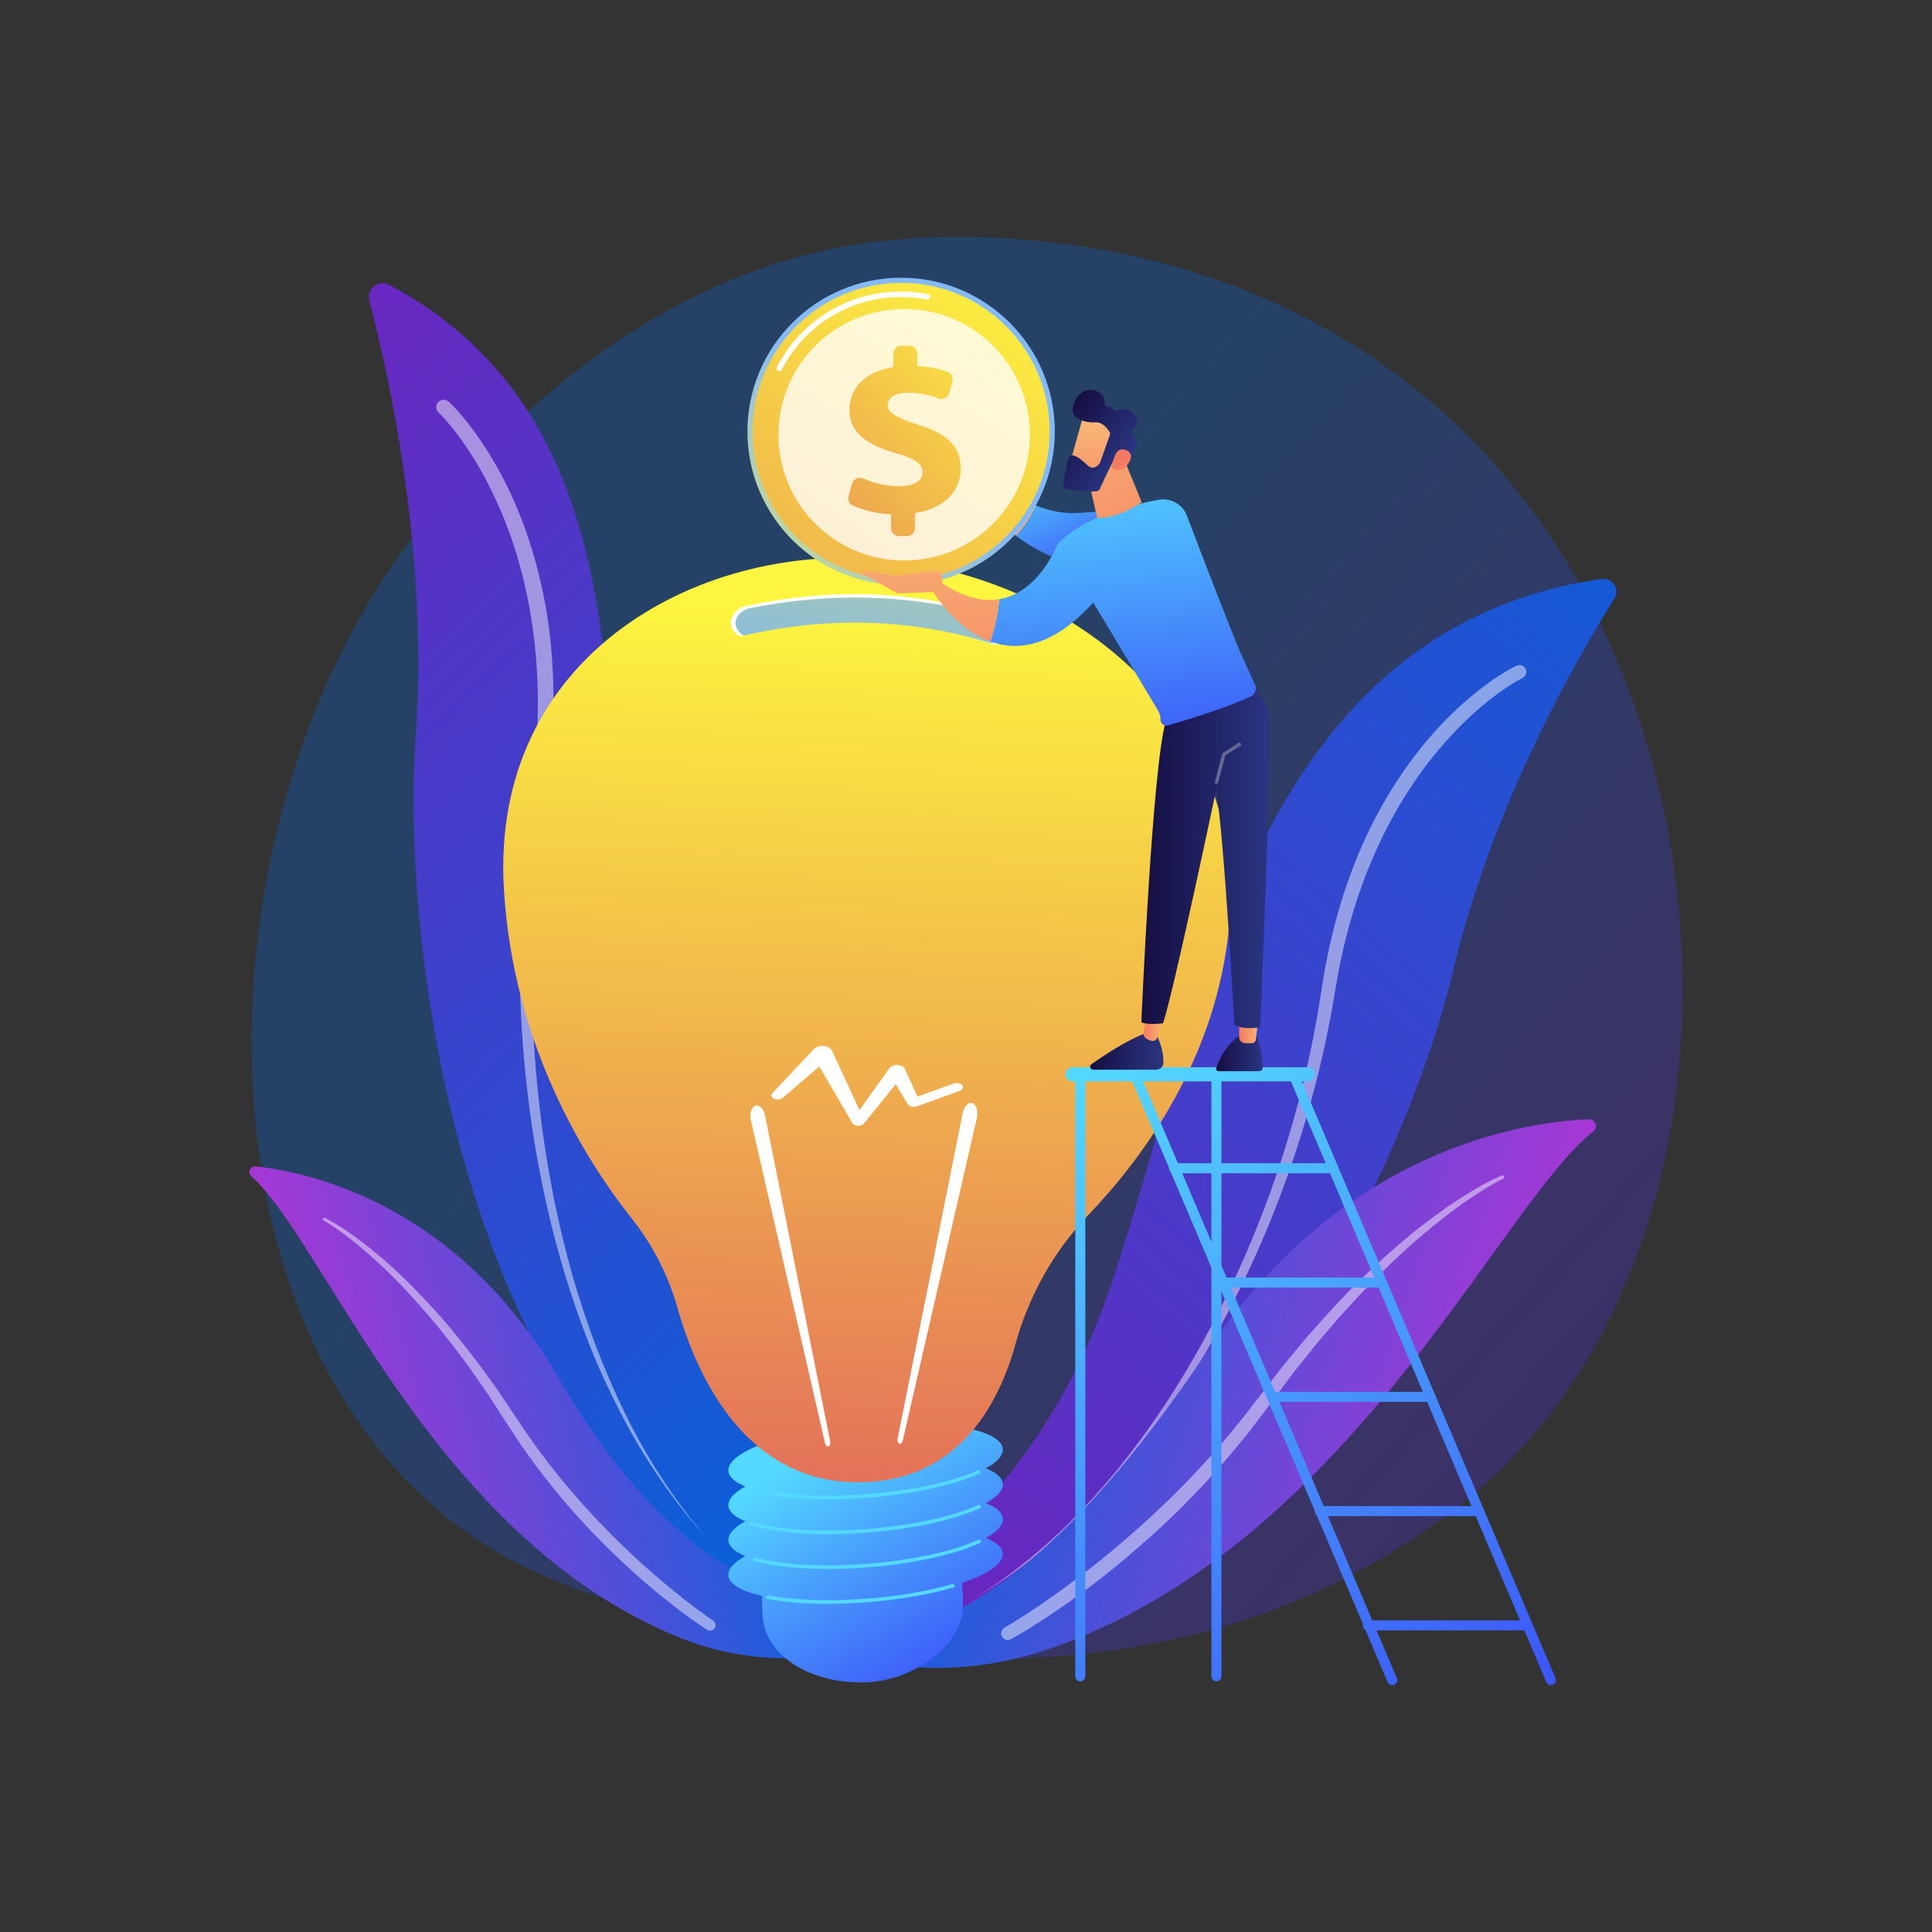 <?xml version="1.0" encoding="utf-8"?>
<!-- Generator: Adobe Illustrator 27.5.0, SVG Export Plug-In . SVG Version: 6.00 Build 0)  -->
<svg version="1.1" xmlns="http://www.w3.org/2000/svg" xmlns:xlink="http://www.w3.org/1999/xlink" x="0px" y="0px"
	viewBox="0 0 3710 3710" style="enable-background:new 0 0 3710 3710;" xml:space="preserve">
	<rect x="0" y="0" width="3710" height="3710" fill="#333333" stroke="none"/>
	<g id="Illustration">
		<g>
			<linearGradient id="SVGID_1_" gradientUnits="userSpaceOnUse" x1="3608.608" y1="3463.118" x2="1483.512"
				y2="1556.781">
				<stop offset="0" style="stop-color:#7a0dda" />
				<stop offset="1" style="stop-color:#0364db" />
			</linearGradient>
			<path style="opacity:0.3;fill:url(#SVGID_1_);" d="M2900.447,2803.264c-71.528,73.729-135.529,117.069-184.53,149.788
			c-477.9,319.098-1024.192,227.126-1193.092,195.691c-272.499-50.718-502.526-86.497-700.161-265.052
			c-449.085-405.731-427.243-1252.115-84.087-1776.413c40.688-62.167,383.324-570.06,930.799-641.626
			c13.391-1.75,23.381-2.747,32.132-3.674c84.693-8.967,609.519-56.293,1037.463,302.238
			c61.258,51.322,159.84,143.893,251.257,285.08C3324.491,1565.539,3325.55,2365.085,2900.447,2803.264z" />
			<g>

				<linearGradient id="SVGID_00000024695390701455376420000016432812306904476808_" gradientUnits="userSpaceOnUse"
					x1="1987.552" y1="2722.552" x2="9.655" y2="670.944">
					<stop offset="0" style="stop-color:#0364db" />
					<stop offset="1" style="stop-color:#7A1DBC" />
				</linearGradient>
				<path style="fill:url(#SVGID_00000024695390701455376420000016432812306904476808_);" d="M1696.863,3153.082
				c0,0-244.094-282.649-436.184-883.563c-179.427-561.299,99.523-1394.895-513.023-1722.465
				c-20.631-11.033-44.543,7.877-38.546,30.491c35.453,133.7,114.543,480.855,89.166,836.565
				C765.881,1868.17,915.664,2975.491,1696.863,3153.082z" />
				<path style="opacity:0.47;fill:#FFFFFF;" d="M861.201,771.121l2.286,2.034l1.817,1.739c1.215,1.151,2.356,2.289,3.447,3.415
				c2.258,2.257,4.389,4.539,6.514,6.823c4.232,4.583,8.344,9.208,12.308,13.932c4.05,4.672,7.824,9.51,11.7,14.294
				c3.683,4.904,7.528,9.709,11.073,14.703c14.46,19.8,27.714,40.382,39.943,61.526c24.524,42.265,44.452,87.021,60.593,132.979
				c15.986,46.028,28.226,93.291,36.787,141.16c8.575,47.88,13.098,96.386,14.558,144.869c1.421,48.5-0.412,97.005-4.84,145.203
				l-3.792,36.098l-4.999,35.93c-1.633,12.086-3.45,23.592-5.168,35.418c-1.783,11.746-3.509,23.5-4.866,35.308
				c-12.15,94.286-17.607,189.506-17.168,284.704l0.383,35.706l1.136,35.694c0.284,11.904,0.958,23.788,1.628,35.676
				c0.727,11.882,1.12,23.79,2.12,35.654c3.189,47.528,8.303,94.906,14.444,142.15c6.336,47.224,14.316,94.218,23.61,140.969
				c9.625,46.68,20.89,93.019,33.695,138.949c13.107,45.841,28.031,91.159,44.722,135.84c16.843,44.623,35.806,88.446,56.76,131.322
				c20.871,42.926,44.461,84.546,70.502,124.59c26.034,40.049,54.601,78.518,86.032,114.626
				c-32.327-35.302-61.915-73.109-89.037-112.618c-27.131-39.509-51.879-80.715-73.939-123.324
				c-22.111-42.572-42.456-86.127-60.176-130.76c-17.679-44.639-33.601-89.98-47.706-135.898
				c-13.802-46.005-26.067-92.475-36.688-139.339c-10.273-46.932-19.302-94.156-26.548-141.676
				c-6.898-47.56-12.76-95.296-16.687-143.22c-1.185-11.964-1.761-23.972-2.671-35.96c-0.852-11.99-1.709-23.984-2.174-35.998
				l-1.677-36.03l-0.919-36.06c-1.861-96.174,2.231-192.551,13.135-288.287c1.201-11.986,2.773-23.928,4.405-35.864l4.732-35.676
				l4.617-35.2l3.427-35.316c3.953-47.124,5.363-94.426,3.612-141.582c-3.568-94.255-19.619-188.044-50.374-276.878
				c-7.874-22.121-16.292-44.067-26.081-65.391c-9.623-21.388-19.961-42.471-31.574-62.817
				c-11.526-20.389-24.025-40.215-37.601-59.196c-6.792-9.483-13.844-18.766-21.185-27.726c-3.646-4.507-7.412-8.888-11.221-13.161
				c-1.913-2.129-3.827-4.254-5.768-6.258c-0.971-1.041-1.931-2.031-2.873-2.952l-1.397-1.391l-1.037-0.98l-0.945-0.893
				c-5.682-5.365-5.938-14.321-0.573-20.004C846.771,766.406,855.507,766.067,861.201,771.121z" />
			</g>
			<g>

				<linearGradient id="SVGID_00000109727797215584707980000018290632676446951085_" gradientUnits="userSpaceOnUse"
					x1="745.282" y1="2832.328" x2="1669.23" y2="2832.328"
					gradientTransform="matrix(0.968 -0.251 0.251 0.968 -807.05 263.845)">
					<stop offset="0" style="stop-color:#A737D5" />
					<stop offset="1" style="stop-color:#0364db" />
				</linearGradient>
				<path style="fill:url(#SVGID_00000109727797215584707980000018290632676446951085_);" d="M482.584,2258.765
				c-7.917-7.006-2.017-20.083,8.494-18.946c106.731,11.545,389.367,74.007,583.553,409.259
				c243.636,420.624,472.116,401.624,594.467,511.055c0,0-167.589,63.151-361.48-14.381
				C831.569,2955.393,623.354,2383.333,482.584,2258.765z" />
				<path style="opacity:0.47;fill:#FFFFFF;" d="M624.026,2338.567c20.496,10.493,39.352,23.067,57.711,36.49l6.917,4.979l6.742,5.2
				l13.492,10.407c8.791,7.18,17.546,14.418,26.245,21.723c34.384,29.708,66.386,62.037,96.955,95.598
				c30.933,33.3,58.833,69.176,86.552,105.125l19.949,27.583l9.977,13.797l4.989,6.9l4.749,7.059l37.913,56.362
				c49.237,74.749,106.221,144.367,169.116,208.153c31.273,32.06,63.976,62.762,98.084,91.802
				c8.45,7.348,17.139,14.409,25.698,21.632c8.663,7.087,17.434,14.044,26.205,20.993c8.882,6.793,17.712,13.673,26.744,20.234
				c8.906,6.677,18.122,13.203,27.091,19.292l0.257,0.174c4.821,3.273,6.077,9.834,2.804,14.656
				c-3.227,4.755-9.663,6.035-14.464,2.931c-19.515-12.636-37.768-25.913-55.972-39.708c-9.001-6.966-17.998-13.938-26.885-21.042
				c-8.777-7.233-17.69-14.314-26.357-21.679c-34.768-29.354-67.951-60.543-99.782-93.042
				c-16.137-16.042-31.351-32.976-46.655-49.808c-7.564-8.497-14.787-17.298-22.195-25.933l-11.045-13.009
				c-3.697-4.323-7.091-8.902-10.65-13.34l-21.117-26.824c-6.951-9.008-13.434-18.378-20.172-27.548l-10.014-13.827
				c-1.649-2.319-3.382-4.577-4.961-6.944l-4.707-7.126l-18.822-28.499c-6.356-9.529-12.34-18.929-18.436-28.371l-18.242-28.315
				l-4.562-7.08l-4.797-6.915l-9.596-13.833l-19.195-27.676l-20.107-27.002c-6.746-8.969-13.285-18.108-20.437-26.754
				l-21.051-26.273c-3.447-4.435-7.107-8.684-10.747-12.952l-10.905-12.82c-29.183-34.082-59.842-67.005-92.893-97.383
				c-8.285-7.556-16.635-15.055-25.03-22.507l-12.892-10.814l-6.45-5.411l-6.618-5.188c-4.435-3.428-8.792-6.977-13.296-10.313
				l-13.587-9.912c-9.191-6.324-18.488-12.835-28.089-18.184l-0.126-0.07c-1.365-0.761-1.855-2.483-1.094-3.848
				C621.009,2338.374,622.677,2337.878,624.026,2338.567z" />
			</g>
			<g>

				<linearGradient id="SVGID_00000083089971764383958130000014970060222587595427_" gradientUnits="userSpaceOnUse"
					x1="3511.64" y1="848.109" x2="1421.216" y2="3268.001">
					<stop offset="0" style="stop-color:#0364db" />
					<stop offset="1" style="stop-color:#7A1DBC" />
				</linearGradient>
				<path style="fill:url(#SVGID_00000083089971764383958130000014970060222587595427_);" d="M1517.714,3150.44
				c0,0,434.278-146.849,614.153-677.935c174.833-516.203,265.806-1260.514,942.704-1360.719
				c21.404-3.169,37.147,19.242,25.615,37.55c-68.181,108.246-233.769,392.884-309.497,713.893
				C2694.023,2272.996,2256.323,3209.18,1517.714,3150.44z" />
				<path style="opacity:0.47;fill:#FFFFFF;" d="M2922.567,1302.479l-1.186,0.578l-1.617,0.843c-1.085,0.553-2.206,1.163-3.351,1.813
				c-2.267,1.234-4.542,2.581-6.818,3.934c-4.541,2.721-9.074,5.55-13.536,8.523c-8.953,5.885-17.74,12.133-26.351,18.631
				c-17.22,13.01-33.724,27.064-49.523,41.883c-15.864,14.758-30.806,30.516-45.201,46.742
				c-14.524,16.124-28.009,33.175-41.063,50.531c-51.656,69.935-91.699,148.301-120.851,230.522
				c-14.555,41.145-26.36,83.291-35.87,125.98l-6.717,32.121l-5.635,32.348l-5.665,32.798c-1.853,10.987-3.759,21.964-6.005,32.875
				c-16.785,87.521-39.76,173.728-67.935,258.112l-10.76,31.581l-11.42,31.343c-3.725,10.477-7.79,20.828-11.85,31.178
				c-4.11,10.331-7.931,20.773-12.278,31.008c-16.687,41.222-35.031,81.744-54.24,121.825
				c-19.506,39.95-40.504,79.148-62.52,117.744c-22.304,38.439-45.951,76.078-70.826,112.883
				c-25.119,36.644-51.683,72.278-79.603,106.805c-27.956,34.512-57.931,67.35-89.195,98.832
				c-31.229,31.527-64.443,61.074-99.292,88.467c-34.842,27.395-71.392,52.607-109.667,74.852
				c37.706-23.203,73.537-49.282,107.567-77.452c34.036-28.167,66.342-58.4,96.608-90.536
				c30.326-32.067,59.155-65.522,86.334-100.268c27.061-34.837,52.737-70.725,76.954-107.578
				c23.974-37.012,46.702-74.81,68.076-113.364c21.102-38.704,41.111-77.988,59.732-117.927
				c18.454-40.011,36.039-80.425,51.966-121.501c4.156-10.196,7.788-20.601,11.708-30.889c3.87-10.309,7.745-20.614,11.279-31.045
				l10.849-31.195l10.189-31.415c26.651-83.918,48.102-169.48,63.387-256.065c2.059-10.797,3.779-21.649,5.445-32.509
				c1.746-10.913,3.316-21.571,5.209-32.692l5.5-33.095l6.611-32.912c9.388-43.77,21.151-87.095,35.785-129.518
				c14.664-42.396,32.038-83.966,52.817-123.866c20.763-39.899,44.607-78.244,71.417-114.466
				c26.928-36.117,56.866-70.128,90.175-100.672c16.629-15.292,34.007-29.804,52.234-43.294c4.507-3.431,9.227-6.612,13.831-9.925
				c4.741-3.153,9.408-6.384,14.271-9.39c4.803-3.077,9.709-6.026,14.709-8.904c2.506-1.429,5.017-2.856,7.633-4.225
				c1.273-0.693,2.594-1.382,3.985-2.064l2.083-1.035l2.58-1.165c6.587-2.974,14.339-0.044,17.313,6.543
				c2.917,6.462,0.155,14.044-6.17,17.137L2922.567,1302.479z" />
			</g>
			<g>

				<linearGradient id="SVGID_00000052088373384902552790000014614132551894174624_" gradientUnits="userSpaceOnUse"
					x1="-1221.186" y1="2234.508" x2="-111.026" y2="2234.508"
					gradientTransform="matrix(-0.949 -0.314 -0.314 0.949 2386.98 326.807)">
					<stop offset="0" style="stop-color:#A737D5" />
					<stop offset="1" style="stop-color:#0364db" />
				</linearGradient>
				<path style="fill:url(#SVGID_00000052088373384902552790000014614132551894174624_);" d="M3059.694,2172.67
				c10.047-7.775,4.006-23.921-8.687-23.389c-128.89,5.404-472.725,57.952-732.074,444.586
				c-325.391,485.09-555.071,566.328-753.209,565.784c0,0,195.956,88.972,434.573,11.337
				C2586.16,2980.376,2881.052,2310.905,3059.694,2172.67z" />
				<path style="opacity:0.47;fill:#FFFFFF;" d="M2886.431,2263.442c-11.934,5.653-23.597,12.726-35.117,19.581l-17.076,10.812
				c-5.664,3.642-11.169,7.553-16.758,11.313l-8.346,5.697l-8.161,5.979l-16.313,11.948c-10.655,8.272-21.26,16.603-31.792,25.009
				c-42.032,33.812-81.397,70.865-119.084,109.422l-14.09,14.511c-4.702,4.83-9.426,9.635-13.91,14.679l-27.319,29.839
				c-9.259,9.801-17.822,20.245-26.62,30.464l-26.245,30.787l-25.204,31.667l-12.6,15.828l-6.299,7.912l-6.03,8.128l-24.111,32.508
				c-8.056,10.839-15.975,21.638-24.349,32.561l-24.822,32.684l-6.208,8.172c-2.081,2.715-4.337,5.286-6.498,7.935l-13.101,15.787
				c-8.804,10.463-17.318,21.186-26.365,31.438l-27.441,30.495c-4.619,5.039-9.05,10.259-13.825,15.152l-14.272,14.726
				c-9.565,9.767-18.922,19.749-28.664,29.339c-19.682,18.975-39.263,38.076-59.881,56.035
				c-40.738,36.452-82.991,71.226-127.001,103.672c-10.975,8.147-22.221,15.932-33.317,23.912
				c-11.218,7.816-22.558,15.465-33.901,23.103c-22.917,15.104-45.854,29.579-70.253,43.189c-6.115,3.41-13.838,1.218-17.249-4.898
				c-3.364-6.03-1.278-13.624,4.644-17.103l0.335-0.197c11.236-6.592,22.802-13.688,34.009-20.991
				c11.348-7.152,22.48-14.702,33.667-22.148c11.066-7.638,22.132-15.286,33.081-23.1c10.834-7.982,21.811-15.762,32.524-23.907
				c43.193-32.121,84.834-66.352,124.867-102.32c80.458-71.509,154.289-150.481,219.238-236.216l49.917-64.584l6.252-8.089
				l6.527-7.878l13.053-15.755l26.102-31.497c36.079-40.915,72.37-81.725,112.093-119.208
				c39.307-37.826,80.236-74.059,123.813-106.962c11.009-8.073,22.079-16.059,33.187-23.971l17-11.413l8.496-5.703l8.688-5.424
				c23.076-14.642,46.679-28.229,72.085-39.191c1.724-0.744,3.724,0.05,4.467,1.775c0.727,1.685-0.016,3.635-1.66,4.415
				L2886.431,2263.442z" />
			</g>
			<g>

				<linearGradient id="SVGID_00000016043669880008276080000013687512812423501247_" gradientUnits="userSpaceOnUse"
					x1="1490.702" y1="2799.29" x2="1816.143" y2="3328.756">
					<stop offset="0" style="stop-color:#53D8FF" />
					<stop offset="1" style="stop-color:#3840F7" />
				</linearGradient>
				<path style="fill:url(#SVGID_00000016043669880008276080000013687512812423501247_);" d="M1849.051,3085.57
				c-1.024,70.314-91.276,145.245-195.552,145.245c-104.276,0-183.117-54.956-188.809-125.047
				c-13.575-167.188,84.532-165.444,188.809-165.444C1757.776,2940.324,1851.583,2911.788,1849.051,3085.57z" />

				<linearGradient id="SVGID_00000063605521781750978270000010128100012996029070_" gradientUnits="userSpaceOnUse"
					x1="1538.242" y1="2802.518" x2="1841.153" y2="3295.331">
					<stop offset="0" style="stop-color:#53D8FF" />
					<stop offset="1" style="stop-color:#3840F7" />
				</linearGradient>
				<path style="fill:url(#SVGID_00000063605521781750978270000010128100012996029070_);" d="M1925.698,2982.938
				c3.067,38.038-112.42,78.385-257.948,90.118c-145.527,11.733-265.987-9.59-269.054-47.628
				c-3.067-38.037,112.421-78.385,257.948-90.118C1802.171,2923.577,1922.631,2944.9,1925.698,2982.938z" />

				<linearGradient id="SVGID_00000161624530745572622380000015627372675092203947_" gradientUnits="userSpaceOnUse"
					x1="1568.076" y1="2784.18" x2="1870.987" y2="3276.994">
					<stop offset="0" style="stop-color:#53D8FF" />
					<stop offset="1" style="stop-color:#3840F7" />
				</linearGradient>
				<path style="fill:url(#SVGID_00000161624530745572622380000015627372675092203947_);" d="M1925.698,2916.063
				c3.067,38.038-112.42,78.385-257.948,90.118c-145.527,11.734-265.987-9.59-269.054-47.627
				c-3.067-38.038,112.421-78.385,257.948-90.118C1802.171,2856.701,1922.631,2878.025,1925.698,2916.063z" />

				<linearGradient id="SVGID_00000124159725908811846140000006777337726635516574_" gradientUnits="userSpaceOnUse"
					x1="1597.91" y1="2765.843" x2="1900.822" y2="3258.656">
					<stop offset="0" style="stop-color:#53D8FF" />
					<stop offset="1" style="stop-color:#3840F7" />
				</linearGradient>
				<path style="fill:url(#SVGID_00000124159725908811846140000006777337726635516574_);" d="M1925.698,2849.187
				c3.067,38.038-112.42,78.385-257.948,90.118c-145.527,11.733-265.987-9.59-269.054-47.628
				c-3.067-38.037,112.421-78.385,257.948-90.118C1802.171,2789.826,1922.631,2811.15,1925.698,2849.187z" />

				<linearGradient id="SVGID_00000072978910034436851910000009586798910479179650_" gradientUnits="userSpaceOnUse"
					x1="1627.744" y1="2747.505" x2="1930.656" y2="3240.318">
					<stop offset="0" style="stop-color:#53D8FF" />
					<stop offset="1" style="stop-color:#3840F7" />
				</linearGradient>
				<path style="fill:url(#SVGID_00000072978910034436851910000009586798910479179650_);" d="M1925.698,2782.312
				c3.067,38.038-112.42,78.385-257.948,90.118c-145.527,11.734-265.987-9.59-269.054-47.627
				c-3.067-38.038,112.421-78.385,257.948-90.118C1802.171,2722.951,1922.631,2744.275,1925.698,2782.312z" />
				<g>

					<linearGradient id="SVGID_00000040540544749899288030000008026124656355957658_" gradientUnits="userSpaceOnUse"
						x1="1636.414" y1="3113.232" x2="1408.066" y2="3945.073">
						<stop offset="0" style="stop-color:#53D8FF" />
						<stop offset="1" style="stop-color:#3840F7" />
					</linearGradient>
					<path style="fill:url(#SVGID_00000040540544749899288030000008026124656355957658_);" d="M1589.305,3079.804
					c-43.22,0-82.767-3.179-115.442-9.438c-1.896-0.362-3.138-2.193-2.775-4.089c0.362-1.894,2.184-3.138,4.089-2.775
					c51.128,9.789,119.418,11.946,192.29,6.071c59.629-4.809,115.394-14.426,161.266-27.815c1.857-0.541,3.794,0.522,4.335,2.376
					c0.541,1.853-0.522,3.793-2.375,4.334c-46.321,13.518-102.569,23.225-162.662,28.07
					C1640.963,3078.722,1614.51,3079.804,1589.305,3079.804z" />

					<linearGradient id="SVGID_00000106870161630552161530000009193934567645989542_" gradientUnits="userSpaceOnUse"
						x1="1627.963" y1="3110.911" x2="1399.616" y2="3942.75">
						<stop offset="0" style="stop-color:#53D8FF" />
						<stop offset="1" style="stop-color:#3840F7" />
					</linearGradient>
					<path style="fill:url(#SVGID_00000106870161630552161530000009193934567645989542_);" d="M1590.031,3012.868
					c-56.154,0-106.337-5.282-141.734-15.361c-1.857-0.529-2.932-2.462-2.405-4.319c0.531-1.857,2.456-2.93,4.319-2.405
					c50.439,14.363,131.655,18.815,217.256,11.916c84.675-6.828,163.645-24.01,211.245-45.964c1.754-0.805,3.83-0.042,4.639,1.71
					c0.807,1.753,0.043,3.83-1.71,4.638c-48.307,22.278-128.163,39.692-213.611,46.582
					C1641.365,3011.815,1615.101,3012.868,1590.031,3012.868z" />

					<linearGradient id="SVGID_00000083801319741693952960000008690463017724868272_" gradientUnits="userSpaceOnUse"
						x1="1606.734" y1="3105.084" x2="1378.387" y2="3936.924">
						<stop offset="0" style="stop-color:#53D8FF" />
						<stop offset="1" style="stop-color:#3840F7" />
					</linearGradient>
					<path style="fill:url(#SVGID_00000083801319741693952960000008690463017724868272_);" d="M1589.312,2946.042
					c-60.631,0-113.689-6.204-149.4-17.979c-1.835-0.604-2.829-2.58-2.226-4.413c0.604-1.835,2.574-2.831,4.413-2.226
					c49.696,16.387,133.946,21.766,225.368,14.399c84.67-6.826,163.64-24.01,211.245-45.966c1.754-0.804,3.83-0.041,4.639,1.71
					c0.807,1.753,0.043,3.83-1.71,4.639c-48.312,22.28-128.168,39.696-213.611,46.583
					C1640.954,2944.974,1614.479,2946.042,1589.312,2946.042z" />

					<linearGradient id="SVGID_00000137118849463523817680000011993676039647639429_" gradientUnits="userSpaceOnUse"
						x1="1601.049" y1="3103.523" x2="1372.701" y2="3935.361">
						<stop offset="0" style="stop-color:#53D8FF" />
						<stop offset="1" style="stop-color:#3840F7" />
					</linearGradient>
					<path style="fill:url(#SVGID_00000137118849463523817680000011993676039647639429_);" d="M1589.78,2879.135
					c-48.095,0-91.839-3.887-125.847-11.444c-1.884-0.418-3.073-2.285-2.653-4.169c0.418-1.886,2.292-3.075,4.169-2.654
					c51.138,11.363,124.774,14.307,202.02,8.079c83.916-6.767,162.482-23.763,210.167-45.469c1.755-0.804,3.828-0.024,4.628,1.734
					c0.801,1.756,0.024,3.828-1.734,4.628c-48.38,22.024-127.82,39.247-212.498,46.073
					C1641.275,2878.071,1614.93,2879.135,1589.78,2879.135z" />
				</g>

				<linearGradient id="SVGID_00000125577608575239356080000012269414617426861733_" gradientUnits="userSpaceOnUse"
					x1="1682.624" y1="1163.006" x2="1602.088" y2="3538.814">
					<stop offset="0" style="stop-color:#FDF53F" />
					<stop offset="1" style="stop-color:#D93C65" />
				</linearGradient>
				<path style="fill:url(#SVGID_00000125577608575239356080000012269414617426861733_);" d="M1301.02,2511.612
				c-17.675-62.603-47.697-121.108-88.13-172.066c-86.635-109.187-227.968-331.24-245.364-634.302
				c-25.304-440.819,365.651-661.517,722.404-631.556c356.753,29.961,708.778,295.591,670.24,705.686
				c-23.712,252.332-164.946,443.731-270.102,553.648c-66.775,69.799-114.405,155.289-140.189,248.38
				c-31.558,113.939-106.658,255.93-285.164,264.586C1433.735,2857.188,1337.802,2641.888,1301.02,2511.612z" />
				<path style="fill:#FFFFFF;" d="M1723.719,2762.586l124.827-624.903c2.579-12.91,10.834-21.58,18.437-19.365
				c7.604,2.215,11.677,14.477,9.098,27.387c-0.068,0.344-0.161,0.769-0.237,1.107l-142.189,619.096
				c-1.069,4.656-4.141,7.596-6.861,6.567C1724.157,2771.478,1722.823,2767.094,1723.719,2762.586z" />
				<path style="fill:#FFFFFF;" d="M1594.143,2767.548l-124.827-624.902c-2.579-12.91-10.834-21.58-18.437-19.365
				c-7.604,2.215-11.677,14.477-9.098,27.387c0.068,0.344,0.161,0.769,0.237,1.107l142.189,619.096
				c1.07,4.656,4.141,7.596,6.861,6.567C1593.705,2776.44,1595.039,2772.056,1594.143,2767.548z" />
				<path style="fill:#FFFFFF;" d="M1847.651,2084.03c-3.17-3.924-10.506-5.39-16.386-3.275l-69.506,24.997l-24.126-52.912
				c-1.278-2.761-4.235-5.208-8.453-6.546c-7.995-2.536-17.558-0.268-21.358,5.067l-0.122,0.171l-57.162,80.22l-53.043-114.197
				l-0.088-0.189c-1.298-2.787-4.037-5.291-8.029-6.969c-8.895-3.737-20.645-1.956-26.245,3.979l-79.913,84.674
				c-3.25,3.47-2.132,8.12,2.816,10.686c5.281,2.739,12.89,2.102,16.993-1.422l70.362-60.411l63.349,108.634l0.049,0.083
				c1.016,1.739,2.926,3.255,5.58,4.211c5.944,2.143,13.366,0.664,16.578-3.302l61.135-75.509l23.009,38.191l0.203,0.339
				c0.167,0.274,0.357,0.545,0.572,0.811c3.167,3.92,10.497,5.386,16.372,3.272l82.504-29.672
				C1848.623,2092.848,1850.821,2087.953,1847.651,2084.03z" />
				<path style="fill:#FFFFFF;" d="M1405.429,1185.679c-4.494,11.403-1.707,22.464,9.864,33.11c2.373,2.184,5.719,3.008,8.852,2.242
				c161.516-39.476,324.641-35.996,483.403,16.468c3.875,1.28,8.113-0.013,10.674-3.19c12.785-15.859,10.767-32.456-2.833-49.629
				c-1.205-1.521-2.894-2.621-4.749-3.189c-159.439-48.747-318.863-52.135-478.28-17.939
				C1420.349,1166.128,1409.933,1174.25,1405.429,1185.679z" />

				<linearGradient id="SVGID_00000133530213643905623740000012296266825179385012_" gradientUnits="userSpaceOnUse"
					x1="1778.482" y1="464.773" x2="1630.802" y2="1431.398">
					<stop offset="0" style="stop-color:#FDF53F" />
					<stop offset="1" style="stop-color:#75b1fa" />
				</linearGradient>
				<path style="fill:url(#SVGID_00000133530213643905623740000012296266825179385012_);" d="M1414.313,1187.76
				c-4.347,10.271-1.651,20.233,9.541,29.823c2.296,1.967,5.532,2.709,8.562,2.02c156.229-35.556,314.014-32.422,467.579,14.833
				c3.748,1.153,7.847-0.012,10.325-2.874c12.366-14.285,10.415-29.233-2.741-44.702c-1.165-1.37-2.799-2.361-4.594-2.872
				c-154.22-43.907-308.425-46.959-462.624-16.158C1428.744,1170.15,1418.669,1177.465,1414.313,1187.76z" />
			</g>
			<g>
				<g>

					<linearGradient id="SVGID_00000158722851645781544050000007811395899903550127_" gradientUnits="userSpaceOnUse"
						x1="1836.546" y1="2193.923" x2="2629.482" y2="3688.652">
						<stop offset="0" style="stop-color:#53D8FF" />
						<stop offset="1" style="stop-color:#3840F7" />
					</linearGradient>
					<path style="fill:url(#SVGID_00000158722851645781544050000007811395899903550127_);" d="M2074.513,3228.679
					c5.328,0,9.646-4.319,9.646-9.647V2065.975c0-5.328-4.319-9.646-9.646-9.646c-5.329,0-9.647,4.318-9.647,9.646v1153.057
					C2064.866,3224.36,2069.184,3228.679,2074.513,3228.679z" />

					<linearGradient id="SVGID_00000125563248375056289890000001588171816189848204_" gradientUnits="userSpaceOnUse"
						x1="2040.553" y1="2085.7" x2="2833.488" y2="3580.429">
						<stop offset="0" style="stop-color:#53D8FF" />
						<stop offset="1" style="stop-color:#3840F7" />
					</linearGradient>
					<path style="fill:url(#SVGID_00000125563248375056289890000001588171816189848204_);" d="M2335.93,3228.679
					c5.328,0,9.647-4.319,9.647-9.647V2065.975c0-5.328-4.319-9.646-9.647-9.646s-9.646,4.318-9.646,9.646v1153.057
					C2326.284,3224.36,2330.602,3228.679,2335.93,3228.679z" />

					<linearGradient id="SVGID_00000114769343968271426950000004278475162035694746_" gradientUnits="userSpaceOnUse"
						x1="2347.773" y1="1922.724" x2="3140.704" y2="3417.445">
						<stop offset="0" style="stop-color:#53D8FF" />
						<stop offset="1" style="stop-color:#3840F7" />
					</linearGradient>
					<path style="fill:url(#SVGID_00000114769343968271426950000004278475162035694746_);" d="M2978.201,3235.992
					c1.26,0,2.538-0.249,3.77-0.772c4.902-2.084,7.188-7.748,5.104-12.654L2493.774,2062.2c-2.084-4.903-7.756-7.183-12.652-5.103
					c-4.902,2.084-7.188,7.748-5.104,12.653l493.301,1160.368C2970.879,3233.788,2974.449,3235.992,2978.201,3235.992z" />

					<linearGradient id="SVGID_00000109022605065512532070000007726963479002948483_" gradientUnits="userSpaceOnUse"
						x1="2109.984" y1="2048.868" x2="2902.915" y2="3543.589">
						<stop offset="0" style="stop-color:#53D8FF" />
						<stop offset="1" style="stop-color:#3840F7" />
					</linearGradient>
					<path style="fill:url(#SVGID_00000109022605065512532070000007726963479002948483_);" d="M2673.494,3235.992
					c1.26,0,2.538-0.249,3.77-0.772c4.902-2.084,7.188-7.748,5.104-12.654L2189.067,2062.2c-2.086-4.903-7.755-7.183-12.652-5.103
					c-4.902,2.084-7.188,7.748-5.104,12.653l493.301,1160.368C2666.172,3233.788,2669.742,3235.992,2673.494,3235.992z" />

					<linearGradient id="SVGID_00000011745484626353118110000000441957386375120289_" gradientUnits="userSpaceOnUse"
						x1="2241.087" y1="1979.319" x2="3034.02" y2="3474.043">
						<stop offset="0" style="stop-color:#53D8FF" />
						<stop offset="1" style="stop-color:#3840F7" />
					</linearGradient>
					<path style="fill:url(#SVGID_00000011745484626353118110000000441957386375120289_);" d="M2059.536,2076.587h451.875
					c7.509,0,13.597-6.087,13.597-13.596l0,0c0-7.509-6.087-13.596-13.597-13.596h-451.875c-7.509,0-13.596,6.087-13.596,13.596l0,0
					C2045.939,2070.5,2052.027,2076.587,2059.536,2076.587z" />

					<linearGradient id="SVGID_00000044155937652776752690000000841156169139644605_" gradientUnits="userSpaceOnUse"
						x1="2261.641" y1="1968.415" x2="3054.575" y2="3463.143">
						<stop offset="0" style="stop-color:#53D8FF" />
						<stop offset="1" style="stop-color:#3840F7" />
					</linearGradient>
					<path style="fill:url(#SVGID_00000044155937652776752690000000841156169139644605_);" d="M2254.715,2253.051h305.609
					c5.328,0,9.646-4.318,9.646-9.647c0-5.328-4.318-9.647-9.646-9.647h-305.609c-5.328,0-9.647,4.319-9.647,9.647
					C2245.068,2248.732,2249.386,2253.051,2254.715,2253.051z" />

					<linearGradient id="SVGID_00000052826209428242328960000005520723208201069236_" gradientUnits="userSpaceOnUse"
						x1="2243.968" y1="1977.791" x2="3036.904" y2="3472.521">
						<stop offset="0" style="stop-color:#53D8FF" />
						<stop offset="1" style="stop-color:#3840F7" />
					</linearGradient>

					<rect x="2348.486" y="2453.213" style="fill:url(#SVGID_00000052826209428242328960000005520723208201069236_);"
						width="305.609" height="19.292" />

					<linearGradient id="SVGID_00000019671545441626035610000014072779871176884108_" gradientUnits="userSpaceOnUse"
						x1="2223.96" y1="1988.405" x2="3016.89" y2="3483.126">
						<stop offset="0" style="stop-color:#53D8FF" />
						<stop offset="1" style="stop-color:#3840F7" />
					</linearGradient>

					<rect x="2439.265" y="2672.668" style="fill:url(#SVGID_00000019671545441626035610000014072779871176884108_);"
						width="305.609" height="19.293" />

					<linearGradient id="SVGID_00000058557959317146278320000005058504142000703158_" gradientUnits="userSpaceOnUse"
						x1="2207.4" y1="1997.189" x2="3000.335" y2="3491.917">
						<stop offset="0" style="stop-color:#53D8FF" />
						<stop offset="1" style="stop-color:#3840F7" />
					</linearGradient>
					<path style="fill:url(#SVGID_00000058557959317146278320000005058504142000703158_);" d="M2534.464,2911.417h305.61
					c5.328,0,9.647-4.318,9.647-9.646c0-5.328-4.319-9.647-9.647-9.647h-305.61c-5.328,0-9.647,4.318-9.647,9.647
					C2524.818,2907.098,2529.137,2911.417,2534.464,2911.417z" />

					<linearGradient id="SVGID_00000047776689591394756560000014433175045675913606_" gradientUnits="userSpaceOnUse"
						x1="2188.374" y1="2007.282" x2="2981.306" y2="3502.005">
						<stop offset="0" style="stop-color:#53D8FF" />
						<stop offset="1" style="stop-color:#3840F7" />
					</linearGradient>
					<path style="fill:url(#SVGID_00000047776689591394756560000014433175045675913606_);" d="M2626.505,3130.875h305.609
					c5.328,0,9.647-4.318,9.647-9.646c0-5.328-4.318-9.646-9.647-9.646h-305.609c-5.329,0-9.647,4.318-9.647,9.646
					C2616.858,3126.557,2621.176,3130.875,2626.505,3130.875z" />
				</g>
				<g>

					<linearGradient id="SVGID_00000052090927626254888890000013736907098086798516_" gradientUnits="userSpaceOnUse"
						x1="971.111" y1="2021.292" x2="1060.844" y2="2021.292" gradientTransform="matrix(-1 0 0 1 3396.082 0)">
						<stop offset="0" style="stop-color:#2B3582" />
						<stop offset="1" style="stop-color:#150E42" />
					</linearGradient>
					<path style="fill:url(#SVGID_00000052090927626254888890000013736907098086798516_);" d="M2412.48,1989.672
					c0,0,9.971,15.718,12.48,59.723c0.234,4.101-3.014,7.594-7.121,7.594h-77.985c-3.138,0-5.377-3.077-4.373-6.049
					c4.57-13.525,18.387-46.501,49.218-65.344L2412.48,1989.672z" />

					<linearGradient id="SVGID_00000081641313537311266030000006200049064207930284_" gradientUnits="userSpaceOnUse"
						x1="980.213" y1="1979.593" x2="1016.606" y2="1979.593" gradientTransform="matrix(-1 0 0 1 3396.082 0)">
						<stop offset="0" style="stop-color:#F9B776" />
						<stop offset="1" style="stop-color:#F47960" />
					</linearGradient>
					<path style="fill:url(#SVGID_00000081641313537311266030000006200049064207930284_);" d="M2415.869,1959.853l-4.411,36.986
					c-0.38,3.191-2.881,5.745-6.074,6.113c-4.265,0.492-10.465,0.837-16.49-0.156c-5.477-0.903-9.418-5.781-9.418-11.332v-35.709
					L2415.869,1959.853z" />

					<linearGradient id="SVGID_00000089560646413617393120000004180001522303249568_" gradientUnits="userSpaceOnUse"
						x1="1161.94" y1="2019.857" x2="1302.735" y2="2019.857"
						gradientTransform="matrix(-1 0 0 1 3396.082 0)">
						<stop offset="0" style="stop-color:#2B3582" />
						<stop offset="1" style="stop-color:#150E42" />
					</linearGradient>
					<path style="fill:url(#SVGID_00000089560646413617393120000004180001522303249568_);" d="M2219.531,1985.595
					c0,0,14.927,23.201,14.607,55.048c-0.075,7.501-6.356,13.476-13.857,13.476h-121.12c-5.671,0-7.974-7.288-3.333-10.547
					c22.919-16.094,67.967-46.16,100.549-57.977H2219.531z" />

					<linearGradient id="SVGID_00000021804213511982449560000000899388004330396042_" gradientUnits="userSpaceOnUse"
						x1="1164.079" y1="1963.433" x2="1200.271" y2="1963.433"
						gradientTransform="matrix(-1 0 0 1 3396.082 0)">
						<stop offset="0" style="stop-color:#F9B776" />
						<stop offset="1" style="stop-color:#F47960" />
					</linearGradient>
					<path style="fill:url(#SVGID_00000021804213511982449560000000899388004330396042_);" d="M2232.004,1945.652l-9.408,45.678
					c-1.052,5.109-6.05,8.544-11.142,7.408c-3.095-0.691-6.746-2.014-10.648-4.454c-3.708-2.318-5.587-6.729-4.829-11.036
					l9.731-55.338L2232.004,1945.652z" />

					<linearGradient id="SVGID_00000062160772554236572160000016716693550777647031_" gradientUnits="userSpaceOnUse"
						x1="957.601" y1="1642.397" x2="1204.336" y2="1642.397" gradientTransform="matrix(-1 0 0 1 3396.082 0)">
						<stop offset="0" style="stop-color:#2B3582" />
						<stop offset="1" style="stop-color:#150E42" />
					</linearGradient>
					<path style="fill:url(#SVGID_00000062160772554236572160000016716693550777647031_);" d="M2398.588,1310.571
					c0,0,32.713,28.84,38.869,63.539c6.156,34.698-17.443,598.665-17.443,598.665s-32.711,5.442-49.574-4.776
					c0,0-20-366.01-35.202-450.586c0,0-79.725,379.138-101.815,447.643c0,0-31.514,3.834-41.677-2.162
					c0,0,20.883-491.469,47.125-578.845L2398.588,1310.571z" />
					<path style="fill:#666694;"
						d="M2336.19,1505.191c-0.269,0-0.544-0.034-0.814-0.105c-1.724-0.449-2.758-2.212-2.308-3.934
					l13.895-53.302c0.204-0.786,0.697-1.464,1.38-1.903l30.021-19.259c1.491-0.964,3.493-0.529,4.457,0.975
					c0.962,1.499,0.525,3.495-0.975,4.457l-28.958,18.578l-13.578,52.08C2338.931,1504.23,2337.623,1505.191,2336.19,1505.191z" />

					<linearGradient id="SVGID_00000005958867019666100130000000597212941699797400_" gradientUnits="userSpaceOnUse"
						x1="2036.432" y1="864.882" x2="2145.607" y2="1122.224">
						<stop offset="0" style="stop-color:#53D8FF" />
						<stop offset="1" style="stop-color:#3840F7" />
					</linearGradient>
					<path style="fill:url(#SVGID_00000005958867019666100130000000597212941699797400_);" d="M2075.769,984.701
					c137.709-11.432,173.701,17.065,173.701,17.065l-66.178,104.477c0,0-135.313-2.673-232.27-77.403
					c18.146-19.543,30.748-41.139,38.831-57.955C2014.855,981.275,2043.647,987.367,2075.769,984.701z" />

					<linearGradient id="SVGID_00000155141012773903049170000010935584350738720657_" gradientUnits="userSpaceOnUse"
						x1="1406.229" y1="903.677" x2="1540.737" y2="903.677" gradientTransform="matrix(-1 0 0 1 3396.082 0)">
						<stop offset="0" style="stop-color:#F9B776" />
						<stop offset="1" style="stop-color:#F47960" />
					</linearGradient>
					<path style="fill:url(#SVGID_00000155141012773903049170000010935584350738720657_);" d="M1860.118,782.563
					c0.185-4.413,6.166-5.614,8.04-1.614l17.572,37.496c3.395,7.245,4.483,15.358,3.118,23.241l-6.164,21.824
					c-1.844,10.643,0.936,21.548,7.683,29.984c16.146,20.185,50.532,57.05,99.485,77.391c-8.083,16.816-20.685,38.412-38.831,57.955
					c-35.575-27.419-65.995-64.528-82.661-114.781c-7.985-2.453-13.321-9.971-13.004-18.318L1860.118,782.563z" />

					<linearGradient id="SVGID_00000136391087918617840390000004939976030783635903_" gradientUnits="userSpaceOnUse"
						x1="1282.476" y1="867.53" x2="1208.847" y2="1564.847" gradientTransform="matrix(-1 0 0 1 3396.082 0)">
						<stop offset="0" style="stop-color:#53D8FF" />
						<stop offset="1" style="stop-color:#3840F7" />
					</linearGradient>
					<path style="fill:url(#SVGID_00000136391087918617840390000004939976030783635903_);" d="M2030.44,1045.273
					c48.479-52.238,140.821-75.839,194.283-85.534c23.422-4.247,46.51,8.786,54.809,31.096
					c24.059,64.675,89.494,232.937,102.177,261.856c10.405,23.725,21.27,46.896,28.173,61.383
					c4.125,8.654,0.521,19.011-8.116,23.173c-44.981,21.681-125.919,46.211-158.732,55.78c-7.218,2.105-14.405-3.314-14.405-10.832
					c0-6.376-1.733-12.634-5.014-18.1l-124.271-207.089c-77.457,85.884-145.289,93.737-197.398,74.939
					c8.762-27.079,14.495-54.207,17.245-81.387C1996.174,1137.371,2030.44,1045.273,2030.44,1045.273z" />

					<linearGradient id="SVGID_00000106868622457076030050000004029179785074818738_" gradientUnits="userSpaceOnUse"
						x1="1383.834" y1="714.483" x2="1102.352" y2="1231.677" gradientTransform="matrix(-1 0 0 1 3396.082 0)">
						<stop offset="0" style="stop-color:#F9B776" />
						<stop offset="1" style="stop-color:#F47960" />
					</linearGradient>
					<path style="fill:url(#SVGID_00000106868622457076030050000004029179785074818738_);" d="M2151.187,863.801l41.295,100.77
					c0,0-47.449,32.842-85.623,29.717l-20.61-90.611L2151.187,863.801z" />
					<g>

						<linearGradient id="SVGID_00000065048499494836832530000006289405354468506814_"
							gradientUnits="userSpaceOnUse" x1="1420.346" y1="3742.201" x2="1295.947" y2="3906.771"
							gradientTransform="matrix(-0.817 -0.577 -0.577 0.817 5419.51 -1428.496)">
							<stop offset="0" style="stop-color:#F9B776" />
							<stop offset="1" style="stop-color:#F47960" />
						</linearGradient>
						<path style="fill:url(#SVGID_00000065048499494836832530000006289405354468506814_);"
							d="M2081.429,795.103
						c-0.946,1.34-29.875,105.85-29.875,105.85l60.025,15.25l42.135-94.98C2153.714,821.223,2097.263,772.67,2081.429,795.103z" />

						<linearGradient id="SVGID_00000161615189711503371670000002139494359516426640_"
							gradientUnits="userSpaceOnUse" x1="1325.341" y1="3781.899" x2="1473.938" y2="3781.899"
							gradientTransform="matrix(-0.817 -0.577 -0.577 0.817 5419.51 -1428.496)">
							<stop offset="0" style="stop-color:#2B3582" />
							<stop offset="1" style="stop-color:#150E42" />
						</linearGradient>
						<path style="fill:url(#SVGID_00000161615189711503371670000002139494359516426640_);" d="M2131.111,835.653l-18.265,51.736
						c-0.234,0.664-0.548,1.277-0.953,1.852c-2.479,3.521-11.895,15.013-23.064,4.662c-10.135-9.392-19.524-17.813-28.195-19.341
						c-3.894-0.686-7.665,1.69-8.718,5.5c-2.626,9.496-8.147,31.004-10.094,50.422c-0.395,3.94,2.326,7.502,6.217,8.241
						c11.724,2.226,36.58,6.23,57.332,4.767c2.812-0.198,5.287-1.885,6.46-4.448c5.719-12.497,23.24-50.412,29.758-60.223
						c6.117-9.208,21.112-8.95,27.4-8.392c2.062,0.183,4.089-0.481,5.645-1.846c5.501-4.823,15.972-17.135,1.244-31.873
						c-3.083-3.085-3-8.061,0.177-11.048c6.325-5.947,13.09-16.495,2.552-29.577c-10.711-13.297-24.851-11.18-33.514-8.019
						c-3.503,1.278-7.324-0.203-9.228-3.409c-1.084-1.825-2.975-3.206-6.254-2.924c-4.418,0.38-8.133-3.307-8.053-7.741
						c0.153-8.518-2.897-19.28-17.674-23.879c-26.221-8.161-42.573,17.171-44.192,36.073c-1.619,18.903,27.312,26.135,44.325,24.86
						c12.935-0.969,22.539,11.851,26.399,18.053C2131.637,831.062,2131.881,833.471,2131.111,835.653z" />

						<linearGradient id="SVGID_00000116213574409285641250000011881224163459030410_"
							gradientUnits="userSpaceOnUse" x1="1238.15" y1="3872.528" x2="1337.929" y2="3770.157"
							gradientTransform="matrix(-0.817 -0.577 -0.577 0.817 5419.51 -1428.496)">
							<stop offset="0" style="stop-color:#F9B776" />
							<stop offset="1" style="stop-color:#F47960" />
						</linearGradient>
						<path style="fill:url(#SVGID_00000116213574409285641250000011881224163459030410_);"
							d="M2134.749,897.592
						c0,0,4.235-32.816,17.886-34.424c13.651-1.608,26.938,9.611,13.366,28.03C2149.12,914.11,2134.749,897.592,2134.749,897.592z" />
					</g>
					<g>

						<linearGradient id="SVGID_00000095314768656385385710000014318258901325882767_"
							gradientUnits="userSpaceOnUse" x1="2432.806" y1="983.987" x2="2828.68" y2="524.49"
							gradientTransform="matrix(1 0.011 -0.011 1 -1100.3 282.081)">
							<stop offset="0" style="stop-color:#FDF53F" />
							<stop offset="1" style="stop-color:#84b9fa" />
						</linearGradient>

						<circle style="fill:url(#SVGID_00000095314768656385385710000014318258901325882767_);" cx="1730.425"
							cy="828.442" r="295.128" />

						<linearGradient id="SVGID_00000171697515685017634610000017824089076623776386_"
							gradientUnits="userSpaceOnUse" x1="3052.374" y1="189.35" x2="1881.764" y2="1957.809"
							gradientTransform="matrix(1 0.011 -0.011 1 -1100.3 282.081)">
							<stop offset="0" style="stop-color:#FDF53F" />
							<stop offset="1" style="stop-color:#D93C65" />
						</linearGradient>

						<circle style="fill:url(#SVGID_00000171697515685017634610000017824089076623776386_);" cx="1730.425"
							cy="828.442" r="285.314" />
						<path style="fill:#FFFFFF;" d="M1496.414,712.667c-0.806-0.009-1.624-0.2-2.389-0.598c-2.612-1.355-3.63-4.571-2.275-7.178
						c47.013-90.648,139.6-146.258,241.633-145.134c16.281,0.179,32.571,1.826,48.419,4.898c2.889,0.557,4.777,3.351,4.218,6.242
						c-0.56,2.886-3.333,4.791-6.242,4.212c-15.222-2.945-30.871-4.527-46.512-4.7c-97.989-1.079-186.908,52.329-232.061,139.382
						C1500.249,711.638,1498.362,712.688,1496.414,712.667z" />

						<ellipse transform="matrix(0.707 -0.707 0.707 0.707 -81.611 1472.428)"
							style="opacity:0.78;fill:#FFFFFF;" cx="1736.573" cy="834.727" rx="241.483" ry="241.483" />
						<g>

							<linearGradient id="SVGID_00000147180550287543517830000001078155177272941991_"
								gradientUnits="userSpaceOnUse" x1="1884.323" y1="-320.75" x2="1290.715" y2="675.819"
								gradientTransform="matrix(0.962 0.272 -0.272 0.962 70.234 420.181)">
								<stop offset="0" style="stop-color:#FDF53F" />
								<stop offset="1" style="stop-color:#D93C65" />
							</linearGradient>
							<path style="fill:url(#SVGID_00000147180550287543517830000001078155177272941991_);" d="M1710.9,1013.977l0.289-26.271
							c-27.375-1.398-54.391-8.16-73.537-16.794c-6.837-3.083-10.254-10.832-8.201-18.045l6.943-24.396
							c2.547-8.95,12.361-13.486,20.902-9.794c18.998,8.211,42.492,14.8,67.901,15.08c26.378,0.29,46.148-8.436,46.35-26.767
							c0.182-16.541-14.91-26.543-51.462-36.782c-52.151-14.882-89.455-38.098-88.948-84.148c0.458-41.58,31.211-72.987,84.059-80.9
							l0.289-26.273c0.093-8.454,7.022-15.231,15.476-15.138l15.435,0.17c8.454,0.093,15.231,7.021,15.138,15.475l-0.26,23.589
							c25.331,1.293,43.729,5.83,58.312,11.136c7.471,2.718,11.481,10.842,9.315,18.492l-6.387,22.563
							c-2.462,8.701-11.842,13.379-20.265,10.088c-13.422-5.246-32.419-10.763-57.189-11.035
							c-31.297-0.345-40.379,12.522-40.507,24.146c-0.158,14.306,18.511,24.348,59.057,37.316
							c57.929,18.076,81.805,42.484,81.327,85.851c-0.438,39.79-30.338,75.232-87.663,83.545l-0.324,29.4
							c-0.093,8.454-7.022,15.232-15.476,15.139l-15.437-0.17C1717.585,1029.359,1710.807,1022.431,1710.9,1013.977z" />
						</g>
					</g>

					<linearGradient id="SVGID_00000090272766401346119110000010395588054084231870_" gradientUnits="userSpaceOnUse"
						x1="1855.573" y1="977.07" x2="1855.573" y2="1450.313">
						<stop offset="0" style="stop-color:#F9B776" />
						<stop offset="1" style="stop-color:#F47960" />
					</linearGradient>
					<path style="fill:url(#SVGID_00000090272766401346119110000010395588054084231870_);" d="M1791.953,1136.145l13.893-18.523
					c44.976,30.889,82.571,38.21,113.347,32.937c-2.75,27.18-8.483,54.309-17.245,81.387
					C1833.3,1207.182,1791.953,1136.145,1791.953,1136.145z" />

					<linearGradient id="SVGID_00000140710722852305480140000012814558942906137007_" gradientUnits="userSpaceOnUse"
						x1="1730.425" y1="977.071" x2="1730.425" y2="1450.315">
						<stop offset="0" style="stop-color:#F9B776" />
						<stop offset="1" style="stop-color:#F47960" />
					</linearGradient>
					<path style="fill:url(#SVGID_00000140710722852305480140000012814558942906137007_);" d="M1801.749,1136.48l-78.267,3.051
					l-72.062-40.248c10.344-6.484,68.838,6.769,68.838,6.769s61.148-9.248,77.698-9.27c13.746-0.018,11.782,19.748,10.722,26.447
					c-0.216,1.366-0.395,2.189-0.395,2.189L1801.749,1136.48z" />
				</g>
			</g>
		</g>
	</g>
</svg>